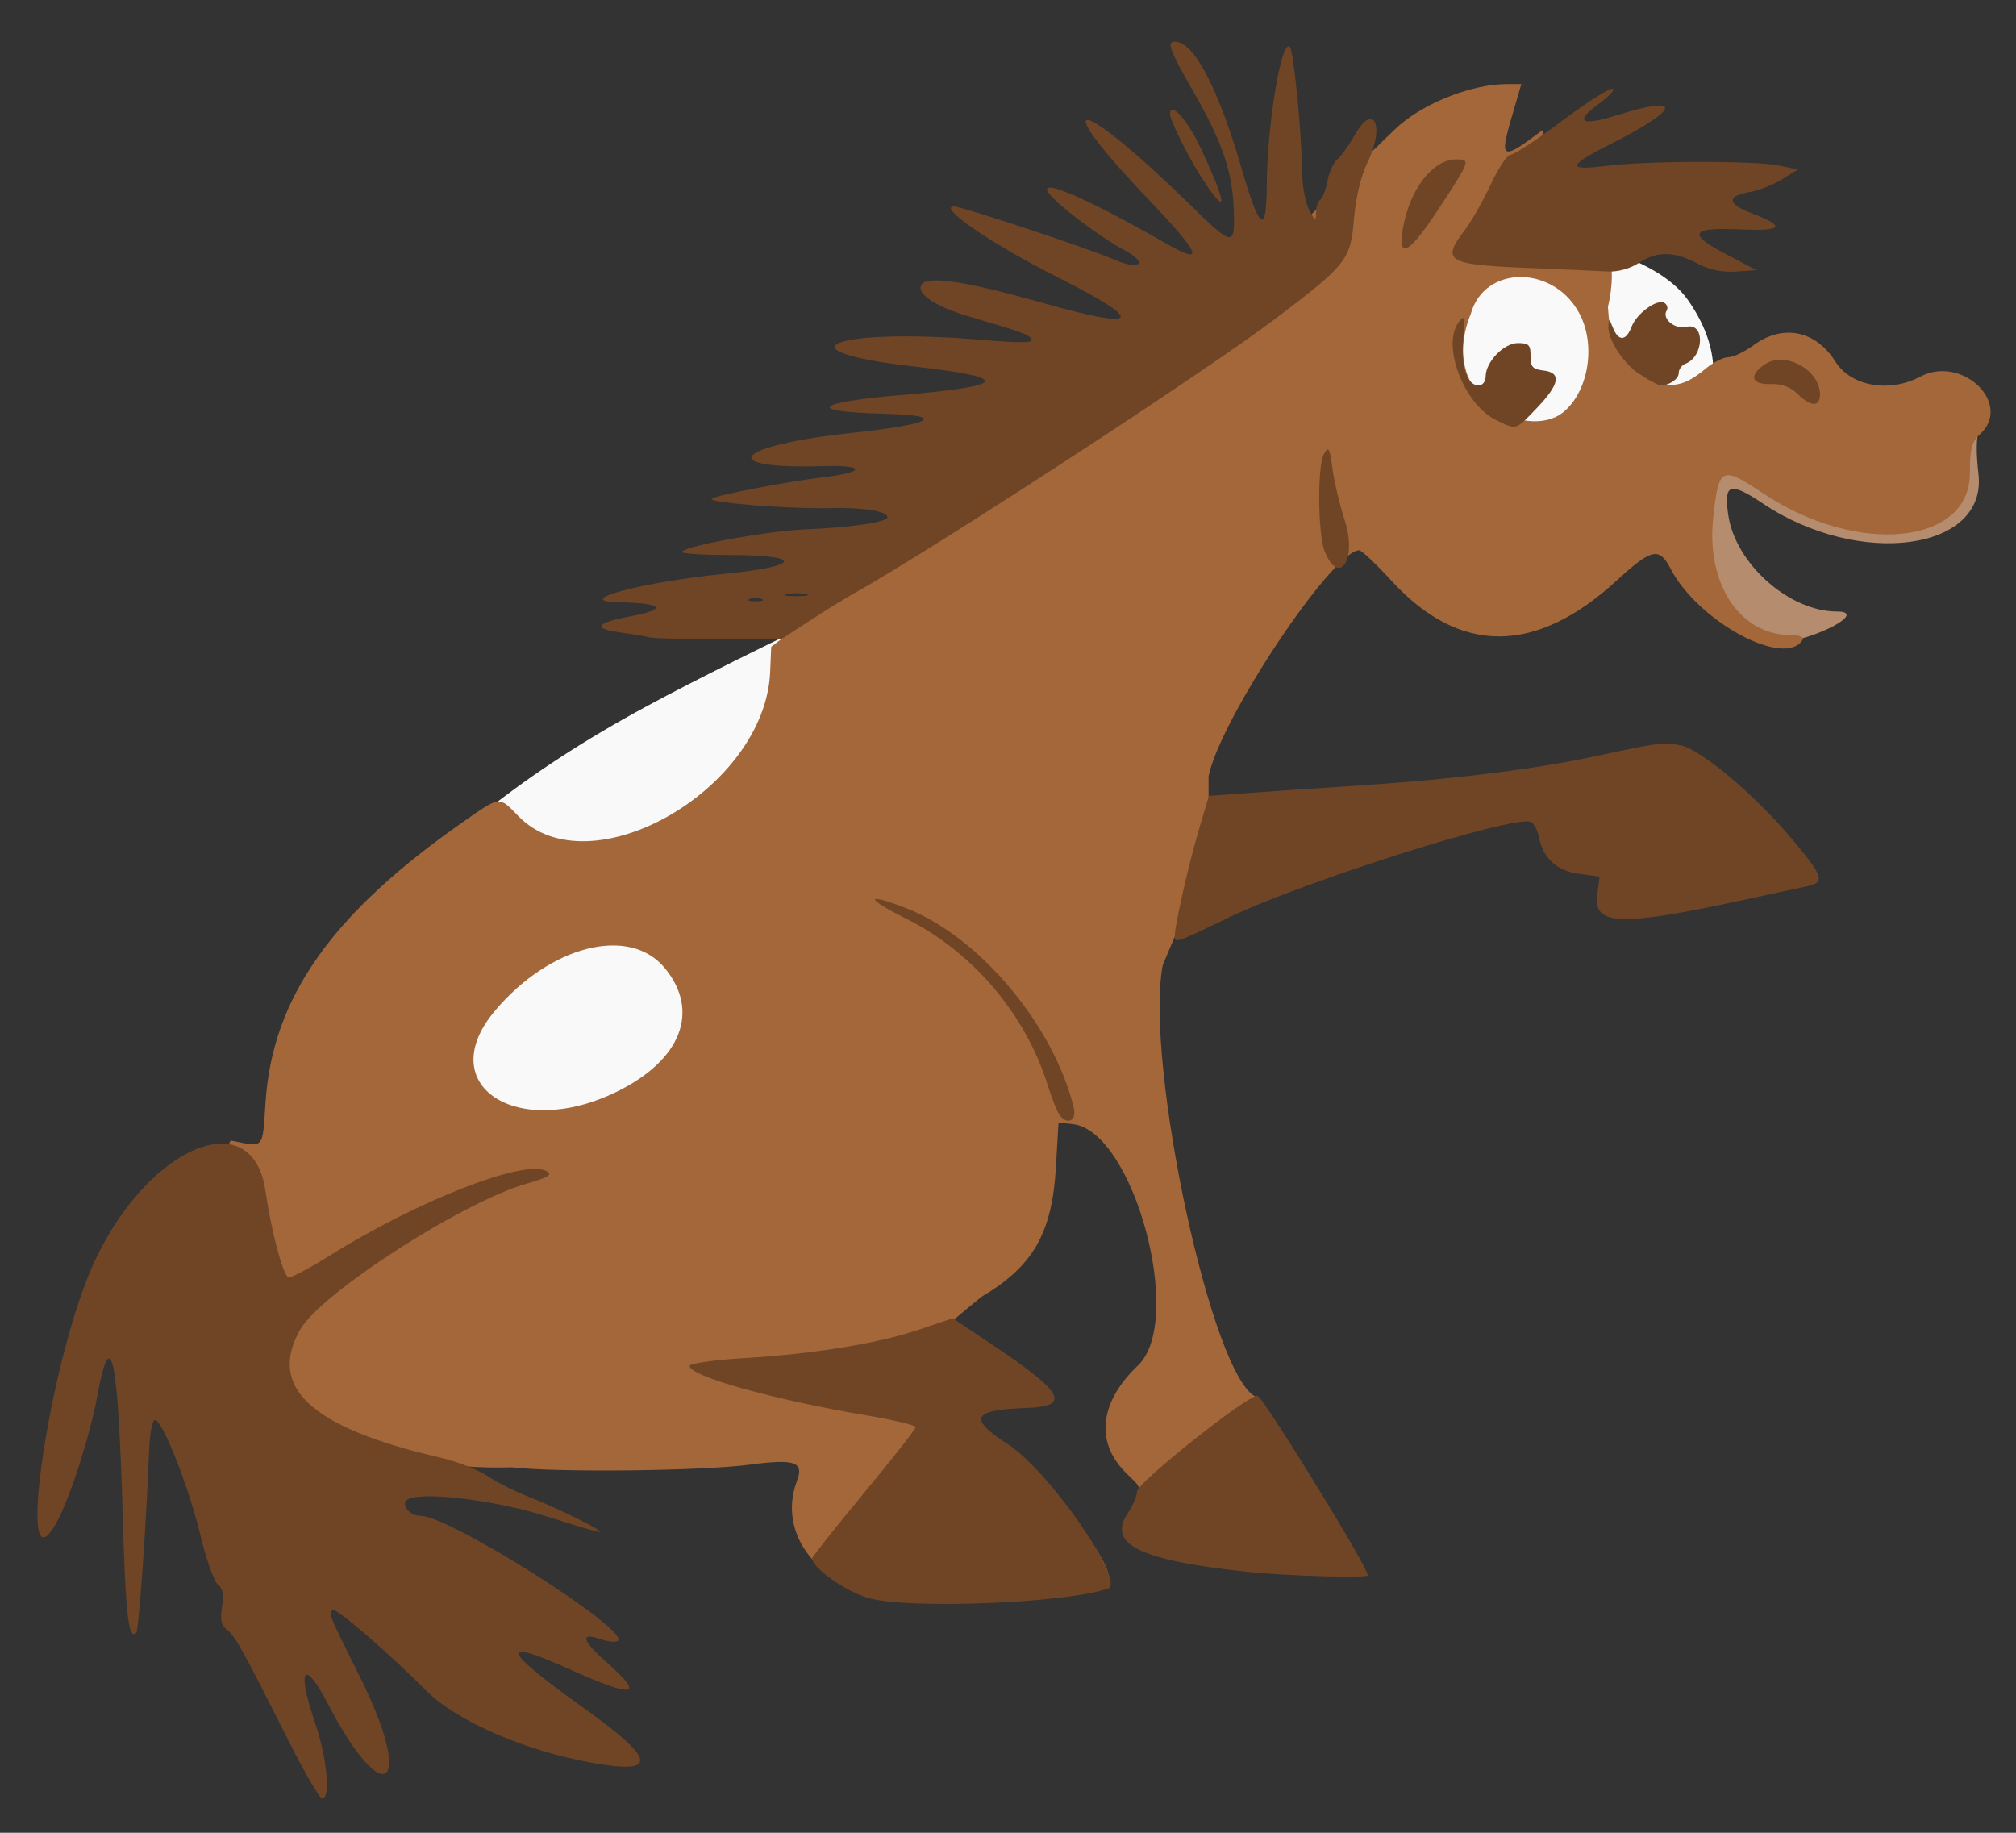 <?xml version="1.0" encoding="UTF-8" standalone="no"?>
<!-- Created with Inkscape (http://www.inkscape.org/) -->

<svg
   xmlns:dc="http://purl.org/dc/elements/1.1/"
   xmlns:cc="http://creativecommons.org/ns#"
   xmlns:rdf="http://www.w3.org/1999/02/22-rdf-syntax-ns#"
   xmlns:svg="http://www.w3.org/2000/svg"
   xmlns="http://www.w3.org/2000/svg"
   xmlns:sodipodi="http://sodipodi.sourceforge.net/DTD/sodipodi-0.dtd"
   xmlns:inkscape="http://www.inkscape.org/namespaces/inkscape"
   width="550"
   height="500"
   viewBox="0 0 145.521 132.292"
   version="1.1"
   id="svg8"
   inkscape:version="0.92.3 (2405546, 2018-03-11)"
   sodipodi:docname="Horsey.svg">
  <rect x="0" y="0" width="145.521" height="132.292" fill="#333333" stroke="none"/>
  <defs
     id="defs2" />
  <sodipodi:namedview
     id="base"
     pagecolor="#ffffff"
     bordercolor="#666666"
     borderopacity="1.0"
     inkscape:pageopacity="0.0"
     inkscape:pageshadow="2"
     inkscape:zoom="0.69999999"
     inkscape:cx="191.46472"
     inkscape:cy="262.85715"
     inkscape:document-units="mm"
     inkscape:current-layer="g2102"
     showgrid="false"
     inkscape:pagecheckerboard="false"
     showguides="false"
     inkscape:snap-global="false"
     inkscape:window-width="1366"
     inkscape:window-height="713"
     inkscape:window-x="0"
     inkscape:window-y="27"
     inkscape:window-maximized="1"
     units="px" />
  <g
     inkscape:label="Layer 1"
     inkscape:groupmode="layer"
     id="layer1"
     transform="translate(0,-164.708)">
    <g
       id="g979"
       transform="translate(-13.779,-3.761)">
      <g
         id="g2080"
         transform="matrix(0.82,0,0,0.82,-1.245,35.212)">
        <g
           id="g2102">
          <g
             id="g2108"
             transform="matrix(1.567,0,0,1.567,-10.808,-138.524)">
            <path
               style="fill:#f9f9f9;fill-rule:evenodd;stroke:none;stroke-width:0.323px;stroke-linecap:butt;stroke-linejoin:miter;stroke-opacity:1"
               d="m 54.285,259.299 c 0,0 -18.398,-4.182 -18.081,-7.982 0.326,-3.909 4.561,-11.891 18.733,-19.547 11.235,-6.069 42.026,-19.71 42.026,-19.71 0,0 5.538,-6.19 7.167,-6.516 1.629,-0.326 7.405,0.735 9.285,3.421 2.281,3.258 1.14,5.538 1.14,5.538 0,0 -3.421,8.145 -10.099,6.353 -6.679,-1.792 -13.357,-2.606 -16.778,-0.814 -3.421,1.792 -23.294,27.203 -25.248,31.275 -1.955,4.072 -8.145,7.982 -8.145,7.982 z"
               id="path2096"
               inkscape:connector-curvature="0"
               sodipodi:nodetypes="cssccscscsc" />
            <path
               style="fill:#b58c6d;stroke-width:0.265"
               d="m 119.301,214.168 c 0.825,1.307 3.037,1.566 4.703,0.55 1.147,-0.7 1.588,-0.668 2.602,0.185 1.556,1.309 4.336,-0.256 3.282,1.119 -0.356,0.465 -0.263,1.775 -0.154,2.716 0.495,4.308 -6.669,5.29 -12.106,1.66 -1.866,-1.246 -2.211,-1.133 -1.952,0.638 0.402,2.742 3.423,5.424 6.108,5.424 1.754,0 -1.142,1.549 -3.149,1.742 -2.211,0.212 -5.354,-3.604 -8.033,-7.056 1.653,-2.978 -0.363,-2.828 8.7,-6.978 z"
               id="path2092"
               inkscape:connector-curvature="0"
               sodipodi:nodetypes="cccccscsccc" />
            <path
               style="fill:#a36739;stroke-width:0.265"
               d="m 31.541,256.175 c 1.941,0.382 1.78,0.561 1.969,-2.199 0.4,-5.846 3.742,-10.571 11.11,-15.708 2.096,-1.462 1.987,-1.451 3.097,-0.308 4.01,4.127 13.86,-1.523 14.137,-8.109 l 0.059,-1.407 c 17.178,-13.149 31.623,-23.91 32.533,-27.236 0,0.836 1.952,-1.388 2.826,-2.123 1.519,-1.278 4.079,-2.248 5.952,-2.255 l 0.829,-0.003 -0.541,1.854 c -0.704,2.413 -0.566,2.472 1.722,0.739 1.179,4.562 4.83,4.972 3.683,9.934 0.126,1.483 0.041,2.107 1.82,3.809 1.483,0.818 2.325,0.784 3.647,-0.329 0.432,-0.364 1.014,-0.661 1.292,-0.661 0.278,0 0.909,-0.298 1.402,-0.661 1.657,-1.222 3.506,-0.856 4.625,0.917 0.87,1.379 3.02,1.758 4.756,0.839 2.361,-1.25 5.233,1.54 3.344,3.249 -0.451,0.408 -0.554,0.812 -0.554,2.18 0,4.031 -6.343,4.646 -11.613,1.127 -2.351,-1.57 -2.498,-1.498 -2.806,1.377 -0.399,3.723 1.5,6.583 4.37,6.583 0.479,0 0.752,0.11 0.656,0.265 -0.997,1.613 -5.878,-1.018 -7.425,-4.003 -0.633,-1.222 -1.06,-1.126 -3.021,0.673 -4.559,4.184 -8.831,4.187 -12.659,0.008 -0.859,-0.938 -1.671,-1.705 -1.804,-1.705 -1.493,0 -7.827,9.501 -8.467,12.701 0.017,4.299 0.137,4.244 -2.566,10.581 -1.065,5.327 2.783,23.444 5.291,24.292 0.306,0.103 5.982,9.534 5.982,9.95 -1.71,-0.14 -13.162,-0.849 -13.093,-3.506 0.883,-1.592 0.486,-1.355 -0.465,-2.42 -1.508,-1.689 -1.178,-3.846 0.889,-5.811 2.645,-2.514 -0.247,-13.193 -3.671,-13.556 l -0.794,-0.084 -0.147,2.514 c -0.218,3.711 -1.281,5.559 -4.187,7.276 -4.874,3.973 -3.333,2.972 -0.163,6.9 l 1.114,1.397 c 2.561,1.741 6.93,7.011 6.125,7.813 -1.007,1.003 -12.122,0.981 -14.397,0.11 -2.622,-1.004 -3.934,-3.518 -3.042,-5.864 0.413,-1.087 -0.102,-1.268 -2.656,-0.929 -2.673,0.354 -10.754,0.446 -13.337,0.151 -15.508,0.413 -19.248,-11.542 -15.82,-18.36 z m 21.696,-2.74 c 3.623,-1.774 4.693,-4.526 2.699,-6.946 -1.982,-2.405 -6.445,-1.28 -9.547,2.406 -3.502,4.162 1.223,7.294 6.848,4.54 z m 53.123,-38.133 c 1.432,-1.126 1.899,-3.709 0.995,-5.507 -1.409,-2.805 -5.367,-2.844 -6.141,-0.059 -1.938,4.78 3.138,7.101 5.145,5.566 z"
               id="path2088"
               inkscape:connector-curvature="0"
               sodipodi:nodetypes="cscccccccccccccsccsssscsccccscccccscccscccccscccccscccccc" />
            <path
               style="fill:#704526;stroke-width:0.265"
               d="m 34.867,290.026 c -2.698,-5.355 -3.058,-6.003 -3.515,-6.35 -0.335,-0.253 -0.407,-0.576 -0.29,-1.3 0.11,-0.679 0.043,-1.048 -0.23,-1.254 -0.212,-0.16 -0.659,-1.422 -0.992,-2.805 -0.65,-2.693 -2.106,-6.388 -2.54,-6.446 -0.147,-0.02 -0.295,0.728 -0.332,1.684 -0.171,4.344 -0.579,10.128 -0.726,10.274 -0.431,0.431 -0.598,-1.003 -0.756,-6.523 -0.259,-9.028 -0.666,-10.954 -1.432,-6.774 -0.405,2.21 -1.523,5.696 -2.265,7.058 -2.442,4.486 -0.405,-9.347 2.172,-14.751 3.068,-6.434 8.82,-8.758 9.537,-3.854 0.333,2.274 0.965,4.68 1.282,4.876 0.105,0.065 1.144,-0.478 2.308,-1.207 4.942,-3.096 10.97,-5.45 12.197,-4.763 0.369,0.206 0.154,0.343 -1.107,0.706 -3.644,1.049 -11.581,6.167 -12.733,8.211 -1.832,3.25 0.645,5.51 7.861,7.176 0.946,0.218 2.137,0.68 2.646,1.025 0.509,0.346 1.554,0.873 2.32,1.172 1.545,0.603 4.03,1.824 4.03,1.98 0,0.055 -1.276,-0.314 -2.835,-0.819 -2.812,-0.912 -6.841,-1.445 -7.887,-1.044 -0.558,0.214 -0.06,0.961 0.641,0.961 1.622,0 11.707,6.383 11.086,7.016 -0.102,0.104 -0.548,0.062 -0.992,-0.093 -1.178,-0.411 -1.036,0.085 0.383,1.334 2.16,1.901 1.529,2.004 -2.14,0.35 -4.003,-1.805 -3.766,-1.082 0.685,2.089 4.189,2.984 4.379,3.836 0.711,3.196 -3.821,-0.666 -7.713,-2.351 -9.431,-4.082 -2.048,-2.064 -5.033,-4.644 -5.229,-4.518 -0.272,0.174 -0.286,0.139 1.548,3.824 3.061,6.149 1.355,7.555 -1.807,1.489 -1.378,-2.645 -1.796,-2.062 -0.742,1.037 0.668,1.963 0.882,4.233 0.4,4.233 -0.144,0 -0.967,-1.399 -1.828,-3.109 z m 32.518,-8.147 c -1.258,-0.353 -3.176,-1.7 -3.176,-2.229 0,-0.083 1.31,-1.733 2.91,-3.666 1.601,-1.933 2.91,-3.601 2.91,-3.707 0,-0.106 -1.239,-0.402 -2.753,-0.659 -5.279,-0.893 -9.947,-2.199 -9.947,-2.783 0,-0.137 1.339,-0.33 2.977,-0.429 4.005,-0.242 7.548,-0.815 9.88,-1.598 l 1.929,-0.647 2.337,1.565 c 3.904,2.615 4.304,3.391 1.795,3.475 -3.053,0.102 -3.291,0.582 -1.017,2.051 2.293,1.482 6.63,7.746 5.605,8.095 -2.418,0.825 -11.174,1.171 -13.45,0.531 z m 21.312,-1.472 c -6.062,-0.639 -7.915,-1.537 -6.761,-3.28 0.289,-0.437 0.526,-0.992 0.527,-1.235 0.002,-0.487 6.149,-5.379 6.759,-5.379 0.289,0 6.207,9.62 6.207,10.089 0,0.168 -4.534,0.037 -6.733,-0.194 z m -10.685,-25.836 c -0.131,-0.255 -0.388,-0.939 -0.571,-1.521 -1.248,-3.983 -4.226,-7.484 -7.94,-9.332 -2.359,-1.174 -2.329,-1.508 0.051,-0.57 4.073,1.605 8.216,6.549 9.352,11.159 0.21,0.85 -0.484,1.056 -0.892,0.265 z m 6.575,-9.922 c 0.009,-0.615 0.784,-4.024 1.35,-5.934 l 0.563,-1.899 1.885,-0.139 c 1.037,-0.076 3.91,-0.271 6.383,-0.432 5.391,-0.351 9.952,-0.911 13.361,-1.64 3.681,-0.788 3.882,-0.814 4.848,-0.633 1.131,0.212 4.159,2.749 6.257,5.242 1.796,2.133 1.901,2.458 0.867,2.68 -0.4,0.086 -2.106,0.454 -3.791,0.817 -6.7,1.444 -8.226,1.382 -7.997,-0.324 l 0.139,-1.035 -1.151,-0.154 c -1.264,-0.17 -2.019,-0.861 -2.261,-2.073 -0.08,-0.4 -0.289,-0.782 -0.464,-0.849 -0.99,-0.38 -12.777,3.354 -16.968,5.376 -3.046,1.469 -3.029,1.464 -3.022,0.997 z M 55.081,227.915 c -0.146,-0.05 -0.83,-0.167 -1.521,-0.26 -1.744,-0.235 -1.57,-0.547 0.524,-0.942 2.042,-0.385 1.723,-0.727 -0.722,-0.772 -2.777,-0.051 1.287,-1.143 5.967,-1.603 4.321,-0.425 4.435,-1.053 0.191,-1.053 -1.544,0 -2.722,-0.085 -2.618,-0.189 0.357,-0.357 4.797,-1.159 6.911,-1.248 2.632,-0.111 4.63,-0.408 4.63,-0.689 0,-0.336 -1.383,-0.555 -3.216,-0.509 -2.298,0.057 -6.92,-0.308 -6.656,-0.526 0.238,-0.196 4.229,-0.963 6.313,-1.212 2.34,-0.28 2.332,-0.688 -0.013,-0.619 -6.242,0.182 -5.026,-1.167 1.698,-1.883 4.433,-0.472 5.25,-0.969 1.741,-1.059 -4.542,-0.116 -4.027,-0.635 1.058,-1.066 5.854,-0.496 6.054,-0.969 0.67,-1.577 -8.055,-0.909 -4.595,-2.221 3.933,-1.491 1.936,0.166 2.699,0.152 2.576,-0.047 -0.173,-0.28 -0.406,-0.365 -3.474,-1.272 -1.713,-0.507 -2.757,-1.112 -2.77,-1.609 -0.021,-0.771 2.086,-0.514 6.857,0.835 5.56,1.572 5.838,1.07 0.808,-1.461 -3.673,-1.848 -6.753,-3.957 -5.78,-3.957 0.443,0 7.558,2.359 8.927,2.959 1.535,0.674 2.038,0.224 0.592,-0.529 -0.582,-0.303 -1.78,-1.112 -2.663,-1.798 -3.565,-2.768 -1.055,-2.047 5.076,1.458 2.198,1.257 1.93,0.6 -1.015,-2.488 -5.844,-6.127 -3.975,-5.866 2.369,0.331 2.393,2.337 2.494,2.348 2.426,0.265 -0.07,-2.135 -0.64,-3.805 -2.266,-6.641 -1.35,-2.354 -1.521,-2.818 -1.039,-2.818 1.061,0 2.44,2.628 3.749,7.144 1.004,3.465 1.395,3.74 1.406,0.987 0.013,-3.42 0.824,-8.313 1.298,-7.839 0.206,0.206 0.669,4.838 0.674,6.756 0.003,0.917 0.177,1.953 0.4,2.381 0.353,0.677 0.395,0.696 0.397,0.178 7.93e-4,-0.319 0.107,-0.645 0.236,-0.725 0.129,-0.08 0.311,-0.551 0.404,-1.047 0.093,-0.496 0.346,-1.049 0.562,-1.228 0.216,-0.179 0.651,-0.786 0.968,-1.349 1.073,-1.909 1.722,-0.534 0.722,1.531 -0.371,0.766 -0.664,1.988 -0.761,3.171 -0.188,2.296 -0.393,2.558 -4.378,5.58 -3.918,2.972 -19.431,13.081 -23.813,15.518 -0.437,0.243 -1.508,0.906 -2.381,1.474 l -1.587,1.033 -3.572,-0.002 c -1.965,-0.001 -3.691,-0.043 -3.836,-0.093 z m 6.284,-2.16 c -0.182,-0.073 -0.48,-0.073 -0.661,0 -0.182,0.073 -0.033,0.133 0.331,0.133 0.364,0 0.513,-0.06 0.331,-0.133 z m 2.517,-0.271 c -0.253,-0.066 -0.729,-0.069 -1.058,-0.005 -0.329,0.063 -0.122,0.117 0.46,0.12 0.582,0.003 0.851,-0.049 0.598,-0.115 z m 29.125,-2.398 c -0.391,-0.968 -0.421,-4.825 -0.042,-5.479 0.262,-0.452 0.322,-0.349 0.472,0.794 0.094,0.722 0.412,2.063 0.707,2.98 0.692,2.156 -0.332,3.695 -1.136,1.706 z m 9.607,-7.394 c -1.793,-0.884 -3.052,-4.189 -2.086,-5.477 0.338,-0.45 0.364,-0.35 0.256,0.954 -0.128,1.548 0.224,2.591 0.874,2.591 0.213,0 0.388,-0.222 0.388,-0.493 0,-0.827 1.02,-1.888 1.816,-1.888 0.61,0 0.717,0.11 0.708,0.728 -0.009,0.6 0.117,0.742 0.717,0.811 1.032,0.119 0.924,0.764 -0.353,2.099 -1.226,1.282 -1.14,1.257 -2.319,0.676 z m 16.959,-1.456 c -0.395,-0.395 -0.881,-0.573 -1.514,-0.555 -1.089,0.031 -1.245,-0.466 -0.344,-1.097 1.125,-0.788 3.116,0.289 3.116,1.684 0,0.713 -0.526,0.7 -1.258,-0.032 z m -8.732,-1.004 c -0.972,-0.593 -1.922,-1.984 -1.898,-2.78 0.015,-0.485 0.036,-0.48 0.255,0.066 0.313,0.778 0.737,0.756 1.045,-0.052 0.287,-0.755 1.443,-1.593 1.85,-1.341 0.154,0.095 0.209,0.289 0.121,0.431 -0.281,0.455 0.468,1.073 1.107,0.912 1.058,-0.265 1.007,1.666 -0.054,2.073 -0.205,0.079 -0.373,0.313 -0.373,0.52 0,0.335 -0.53,0.7 -1.014,0.697 -0.097,-5.3e-4 -0.565,-0.238 -1.039,-0.527 z m -6.414,-6.072 c -4.58,-0.188 -4.887,-0.375 -3.541,-2.146 0.381,-0.501 1.037,-1.655 1.458,-2.565 0.421,-0.909 0.922,-1.654 1.114,-1.654 0.192,0 1.461,-0.833 2.821,-1.852 1.36,-1.019 2.654,-1.852 2.876,-1.852 0.222,0 -0.122,0.386 -0.764,0.858 -1.374,1.011 -0.981,1.263 1,0.641 3.807,-1.195 3.615,-0.372 -0.381,1.637 -2.365,1.188 -2.411,1.483 -0.189,1.199 2.29,-0.293 8.364,-0.302 9.733,-0.014 l 1.031,0.216 -0.898,0.555 c -0.494,0.306 -1.305,0.625 -1.803,0.709 -1.309,0.223 -1.272,0.668 0.099,1.192 1.973,0.754 1.783,1.018 -0.656,0.91 -2.791,-0.124 -2.982,0.24 -0.739,1.411 l 1.671,0.873 -1.145,0.082 c -0.772,0.056 -1.485,-0.095 -2.191,-0.463 -1.312,-0.684 -2.263,-0.689 -3.279,-0.016 -0.474,0.314 -1.167,0.506 -1.72,0.476 -0.509,-0.027 -2.533,-0.116 -4.498,-0.197 z m -7.038,-2.156 c 0.353,-2.208 1.672,-3.944 2.996,-3.944 0.825,0 0.805,0.058 -0.919,2.693 -1.698,2.596 -2.356,2.992 -2.077,1.251 z m -11.328,-2.966 c -0.758,-1.185 -1.742,-3.176 -1.742,-3.525 0,-0.735 0.964,0.312 1.674,1.818 1.576,3.343 1.607,4.112 0.068,1.706 z"
               id="path2084"
               inkscape:connector-curvature="0" />
          </g>
        </g>
      </g>
    </g>
    <g
       id="g961"
       transform="translate(81.265,-14.174)" />
    <rect
       style="opacity:1;fill:#ffffff;fill-opacity:1;stroke:none;stroke-width:1;stroke-miterlimit:4;stroke-dasharray:none;stroke-opacity:1"
       id="rect995"
       width="95.682"
       height="137.377"
       x="294.511"
       y="60.008"
       ry="3.92" />
  </g>
</svg>
